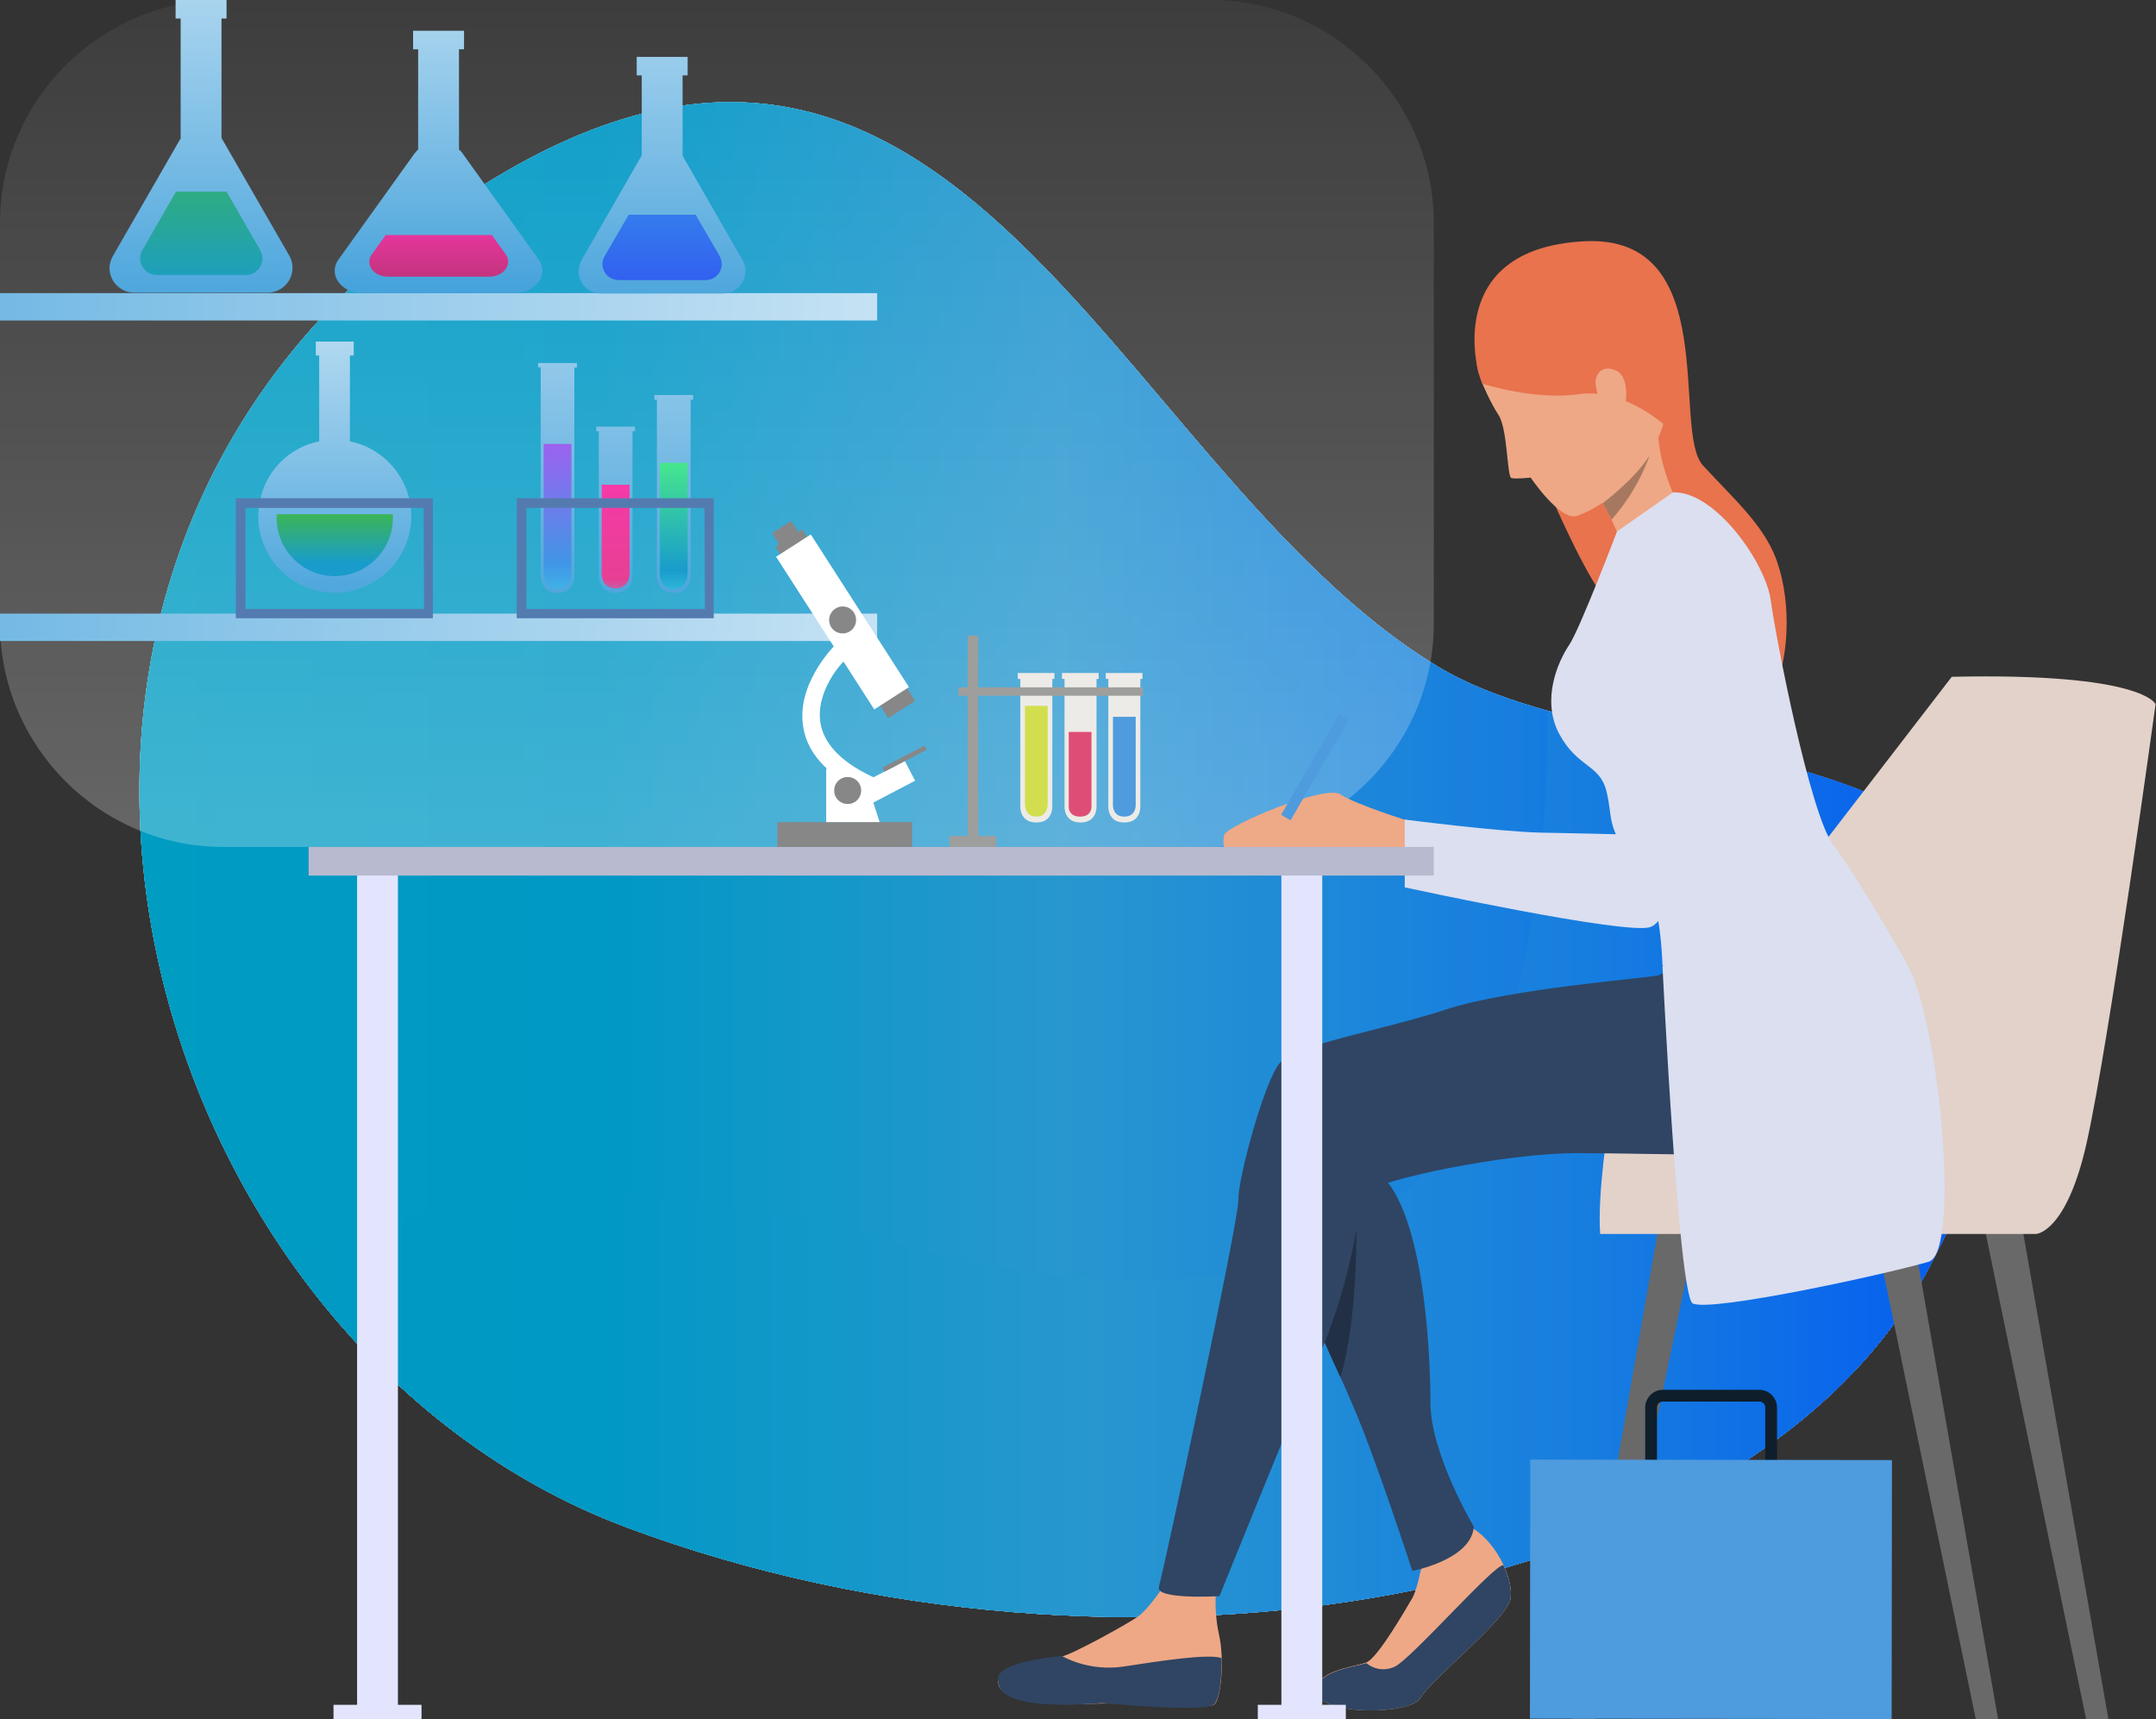 <?xml version="1.0" encoding="utf-8"?>
<!-- Generator: Adobe Illustrator 24.0.1, SVG Export Plug-In . SVG Version: 6.00 Build 0)  -->
<svg version="1.1" id="Layer_1" xmlns="http://www.w3.org/2000/svg" xmlns:xlink="http://www.w3.org/1999/xlink" x="0px" y="0px"
	 viewBox="0 0 512 408.2" style="enable-background:new 0 0 512 408.2;" xml:space="preserve">
<rect x="0" y="0" width="512" height="408.2" fill="#333333" stroke="none"/>
<style type="text/css">
	.st0{fill:#F0F0F0;}
	.st1{clip-path:url(#SVGID_2_);}
	.st2{fill:url(#SVGID_3_);}
	.st3{fill:url(#SVGID_4_);}
	.st4{clip-path:url(#SVGID_6_);}
	.st5{fill:url(#SVGID_7_);}
	.st6{opacity:0.25;fill:url(#SVGID_8_);}
	.st7{fill:url(#SVGID_9_);}
	.st8{fill:url(#SVGID_10_);}
	.st9{fill:url(#SVGID_11_);}
	.st10{fill:url(#SVGID_12_);}
	.st11{fill:url(#SVGID_13_);}
	.st12{fill:url(#SVGID_14_);}
	.st13{fill:url(#SVGID_15_);}
	.st14{fill:url(#SVGID_16_);}
	.st15{fill:url(#SVGID_17_);}
	.st16{fill:url(#SVGID_18_);}
	.st17{fill:#696969;}
	.st18{fill:#E2D2CA;}
	.st19{fill:#EEA886;}
	.st20{fill:#2F4563;}
	.st21{fill:#EEA987;}
	.st22{fill:#E8734D;}
	.st23{fill:#A77860;}
	.st24{fill:#DBDFF0;}
	.st25{fill:#213045;}
	.st26{fill:#4E9BDE;}
	.st27{fill:#E3E5FF;}
	.st28{fill:#B8BACF;}
	.st29{fill:#EDEBE7;}
	.st30{fill:#DE4E74;}
	.st31{fill:#D2DE4E;}
	.st32{fill:#9E9E9C;}
	.st33{fill:#878787;}
	.st34{fill:#FFFFFF;}
	.st35{fill:#0E1E2B;}
	.st36{fill:url(#SVGID_19_);}
	.st37{fill:url(#SVGID_20_);}
	.st38{fill:url(#SVGID_21_);}
	.st39{fill:url(#SVGID_22_);}
	.st40{fill:url(#SVGID_23_);}
	.st41{fill:url(#SVGID_24_);}
	.st42{fill:#547BB0;}
</style>
<title>2</title>
<g>
	<g>
		<path class="st0" d="M341.5,158.3C262.5,110.6,225.3-36,103.4,51.6s-71.3,267.5,45.5,311.1s267.1,18.9,309.3-61.9
			C530.4,162.6,394.4,190.3,341.5,158.3z"/>
		<path class="st0" d="M341.5,158.3C262.5,110.6,225.3-36,103.4,51.6s-71.3,267.5,45.5,311.1s267.1,18.9,309.3-61.9
			C530.4,162.6,394.4,190.3,341.5,158.3z"/>
		<g>
			<defs>
				<path id="SVGID_1_" d="M341.5,158.3C262.5,110.6,225.3-36,103.4,51.6s-71.3,267.5,45.5,311.1s267.1,18.9,309.3-61.9
					C530.4,162.6,394.4,190.3,341.5,158.3z"/>
			</defs>
			<clipPath id="SVGID_2_">
				<use xlink:href="#SVGID_1_"  style="overflow:visible;"/>
			</clipPath>
			<g class="st1">
				<path class="st0" d="M21.2,327.9c0,0,67.3-67.5,179.8-35.5s178.7,4.6,164.7-165.2c0,0,158,22.1,137.8,134.4
					C478.9,397.9,161.5,449.9,21.2,327.9z"/>
			</g>
		</g>
		
			<linearGradient id="SVGID_3_" gradientUnits="userSpaceOnUse" x1="33.11" y1="204.092" x2="478.89" y2="204.092" gradientTransform="matrix(1 0 0 -1 0 408.197)">
			<stop  offset="0" style="stop-color:#009CC2"/>
			<stop  offset="0.246" style="stop-color:#0098C5"/>
			<stop  offset="0.49" style="stop-color:#2897CF"/>
			<stop  offset="0.732" style="stop-color:#177EDF"/>
			<stop  offset="0.972" style="stop-color:#0054F5"/>
			<stop  offset="1" style="stop-color:#0050F8"/>
		</linearGradient>
		<path class="st2" d="M341.5,158.3C262.5,110.6,225.3-36,103.4,51.6s-71.3,267.5,45.5,311.1s267.1,18.9,309.3-61.9
			C530.5,162.6,394.4,190.3,341.5,158.3z"/>
		
			<linearGradient id="SVGID_4_" gradientUnits="userSpaceOnUse" x1="33.11" y1="204.092" x2="478.89" y2="204.092" gradientTransform="matrix(1 0 0 -1 0 408.197)">
			<stop  offset="0" style="stop-color:#009CC2"/>
			<stop  offset="0.246" style="stop-color:#0098C5"/>
			<stop  offset="0.49" style="stop-color:#2897CF"/>
			<stop  offset="0.732" style="stop-color:#177EDF"/>
			<stop  offset="0.972" style="stop-color:#0054F5"/>
			<stop  offset="1" style="stop-color:#0050F8"/>
		</linearGradient>
		<path class="st3" d="M341.5,158.3C262.5,110.6,225.3-36,103.4,51.6s-71.3,267.5,45.5,311.1s267.1,18.9,309.3-61.9
			C530.5,162.6,394.4,190.3,341.5,158.3z"/>
		<g>
			<defs>
				<path id="SVGID_5_" d="M341.5,158.3C262.5,110.6,225.3-36,103.4,51.6s-71.3,267.5,45.5,311.1s267.1,18.9,309.3-61.9
					C530.5,162.6,394.4,190.3,341.5,158.3z"/>
			</defs>
			<clipPath id="SVGID_6_">
				<use xlink:href="#SVGID_5_"  style="overflow:visible;"/>
			</clipPath>
			<g class="st4">
				
					<linearGradient id="SVGID_7_" gradientUnits="userSpaceOnUse" x1="21.241" y1="146.303" x2="505.277" y2="146.303" gradientTransform="matrix(1 0 0 -1 0 408.197)">
					<stop  offset="0" style="stop-color:#009CC2"/>
					<stop  offset="0.246" style="stop-color:#0098C5"/>
					<stop  offset="0.49" style="stop-color:#2897CF"/>
					<stop  offset="0.732" style="stop-color:#177EDF"/>
					<stop  offset="0.972" style="stop-color:#0054F5"/>
					<stop  offset="1" style="stop-color:#0050F8"/>
				</linearGradient>
				<path class="st5" d="M21.2,327.9c0,0,67.3-67.5,179.8-35.5s178.7,4.6,164.7-165.2c0,0,158,22.1,137.8,134.4
					C478.9,397.9,161.5,449.9,21.2,327.9z"/>
			</g>
		</g>
	</g>
	<linearGradient id="SVGID_8_" gradientUnits="userSpaceOnUse" x1="170.217" y1="201.122" x2="170.217" y2="0">
		<stop  offset="0" style="stop-color:#FFFFFF"/>
		<stop  offset="1" style="stop-color:#FFFFFF;stop-opacity:0.2"/>
	</linearGradient>
	<path class="st6" d="M287.5,201.1H53c-29.1,0-53-23.8-53-53V53C0,23.8,23.8,0,53,0h234.5c29.1,0,53,23.8,53,53v95.2
		C340.4,177.3,316.6,201.1,287.5,201.1z"/>
	<g id="Слой_1">
		<g>
			
				<linearGradient id="SVGID_9_" gradientUnits="userSpaceOnUse" x1="1868.723" y1="251.348" x2="1868.723" y2="411.671" gradientTransform="matrix(-1 0 0 -1 2028.69 408.197)">
				<stop  offset="0" style="stop-color:#3B9DD9"/>
				<stop  offset="1" style="stop-color:#FFFFFF"/>
			</linearGradient>
			<path class="st7" d="M155.3,93.8h9.3v1.1H164v41.9c0,0,0,4-4,4c-4,0-4-4-4-4V94.9h-0.6V93.8z"/>
		</g>
		<g>
			
				<linearGradient id="SVGID_10_" gradientUnits="userSpaceOnUse" x1="1838.361" y1="264.343" x2="1838.361" y2="306.666" gradientTransform="matrix(-1 0 0 -1 1998.33 408.197)">
				<stop  offset="0" style="stop-color:#40CDE6"/>
				<stop  offset="0.2" style="stop-color:#199CCC"/>
				<stop  offset="1" style="stop-color:#55FF77"/>
			</linearGradient>
			<path class="st8" d="M163.3,109.9v26.6c0,0,0,3.3-3.3,3.3s-3.3-3.3-3.3-3.3v-26.6H163.3z"/>
		</g>
		<g>
			
				<linearGradient id="SVGID_11_" gradientUnits="userSpaceOnUse" x1="1896.361" y1="251.348" x2="1896.361" y2="411.671" gradientTransform="matrix(-1 0 0 -1 2028.69 408.197)">
				<stop  offset="0" style="stop-color:#3B9DD9"/>
				<stop  offset="1" style="stop-color:#FFFFFF"/>
			</linearGradient>
			<path class="st9" d="M127.7,86.2h9.3v1.1h-0.6v49.5c0,0,0,4-4,4s-4-4-4-4V87.2h-0.6V86.2z"/>
		</g>
		<g>
			
				<linearGradient id="SVGID_12_" gradientUnits="userSpaceOnUse" x1="1866.003" y1="262.507" x2="1866.003" y2="321.734" gradientTransform="matrix(-1 0 0 -1 1998.33 408.197)">
				<stop  offset="0" style="stop-color:#40CDE6"/>
				<stop  offset="0.2" style="stop-color:#4096E6"/>
				<stop  offset="1" style="stop-color:#D93FF5"/>
			</linearGradient>
			<path class="st10" d="M135.7,105.4v31.1c0,0,0,3.3-3.3,3.3s-3.3-3.3-3.3-3.3v-31.1H135.7z"/>
		</g>
		<g>
			
				<linearGradient id="SVGID_13_" gradientUnits="userSpaceOnUse" x1="1882.543" y1="251.348" x2="1882.543" y2="411.671" gradientTransform="matrix(-1 0 0 -1 2028.69 408.197)">
				<stop  offset="0" style="stop-color:#3B9DD9"/>
				<stop  offset="1" style="stop-color:#FFFFFF"/>
			</linearGradient>
			<path class="st11" d="M141.5,101.3h9.3v1.1h-0.6v34.4c0,0,0,4-4,4c-4,0-4-4-4-4v-34.4h-0.6V101.3z"/>
		</g>
		<g>
			
				<linearGradient id="SVGID_14_" gradientUnits="userSpaceOnUse" x1="1852.184" y1="261.933" x2="1852.184" y2="304.404" gradientTransform="matrix(-1 0 0 -1 1998.33 408.197)">
				<stop  offset="0" style="stop-color:#40CDE6"/>
				<stop  offset="0.2" style="stop-color:#E64093"/>
				<stop  offset="1" style="stop-color:#FF36B2"/>
			</linearGradient>
			<path class="st12" d="M149.5,115.1v21.3c0,0,0,3.3-3.3,3.3c-3.3,0-3.3-3.3-3.3-3.3v-21.3H149.5z"/>
		</g>
		
			<linearGradient id="SVGID_15_" gradientUnits="userSpaceOnUse" x1="2178.322" y1="335.284" x2="1670.616" y2="335.284" gradientTransform="matrix(-1 0 0 -1 2028.69 408.197)">
			<stop  offset="0" style="stop-color:#3B9DD9"/>
			<stop  offset="1" style="stop-color:#FFFFFF"/>
		</linearGradient>
		<rect y="69.6" class="st13" width="208.3" height="6.5"/>
		
			<linearGradient id="SVGID_16_" gradientUnits="userSpaceOnUse" x1="2178.322" y1="259.231" x2="1670.616" y2="259.231" gradientTransform="matrix(-1 0 0 -1 2028.69 408.197)">
			<stop  offset="0" style="stop-color:#3B9DD9"/>
			<stop  offset="1" style="stop-color:#FFFFFF"/>
		</linearGradient>
		<rect y="145.7" class="st14" width="208.3" height="6.5"/>
		<g>
			
				<linearGradient id="SVGID_17_" gradientUnits="userSpaceOnUse" x1="1980.898" y1="324.449" x2="1980.898" y2="473.553" gradientTransform="matrix(-1 0 0 -1 2028.69 408.197)">
				<stop  offset="0" style="stop-color:#3B9DD9"/>
				<stop  offset="1" style="stop-color:#FFFFFF"/>
			</linearGradient>
			<path class="st15" d="M26.8,60.8l15.9-27.6c0.1-0.1,0.2-0.2,0.2-0.3V4.4h-1.2V0h12.1v4.4h-1.2v28.4c0.1,0.1,0.2,0.2,0.2,0.3
				l15.9,27.6c1.6,2.8,0.6,6.4-2.2,8c-0.9,0.5-1.9,0.8-2.9,0.8H31.9c-3.2,0-5.9-2.6-5.9-5.9C26,62.7,26.3,61.7,26.8,60.8z"/>
		</g>
		<g>
			
				<linearGradient id="SVGID_18_" gradientUnits="userSpaceOnUse" x1="1924.515" y1="332.107" x2="1924.515" y2="459.374" gradientTransform="matrix(-1 0 0 -1 2028.69 408.197)">
				<stop  offset="0" style="stop-color:#3B9DD9"/>
				<stop  offset="1" style="stop-color:#FFFFFF"/>
			</linearGradient>
			<path class="st16" d="M80.4,61.6l18-25.1c0.3-0.4,0.6-0.7,0.9-1V11.7h-1.2V7.3h12.1v4.4H109v23.8c0.3,0.3,0.7,0.6,0.9,1l18,25.1
				c2.6,3.6-0.7,8-5.8,8H86.1C81,69.6,77.8,65.2,80.4,61.6z"/>
		</g>
		<polygon class="st17" points="471.4,292.1 495.4,408.2 500.7,408.2 480.3,291.8 		"/>
		<polygon class="st17" points="445.2,292.1 469.2,408.2 474.5,408.2 454.1,291.8 		"/>
		<polygon class="st17" points="402.8,292.1 378.7,408.2 373.4,408.2 393.8,291.8 		"/>
		<path class="st18" d="M380,293h103.5c0,0,7.2-0.2,12-21.5c5.4-24,16.4-104.3,16.4-104.3s-2.9-7.5-48.4-6.5l-81.5,105.8
			C382.1,266.4,379.3,283.1,380,293z"/>
		<path class="st19" d="M276.2,376.8c0,0-3.4,5.2-5.9,7c-2.5,1.8-15.8,9.1-18.1,9.5c-2.3,0.4-14.4,1.7-15.1,5.8
			c-0.7,4.1,9.1,6.1,21.1,5.5c12-0.6,28.6,1.5,30.2,0.1c1.6-1.4,2.4-10.7,1.1-16.5c-0.8-3.6-1-7.4-0.7-11.1L276.2,376.8z"/>
		<path class="st20" d="M252.2,393.2c0,0,6.2,3.8,14.7,2.5s20-3.1,23.2-2c0,0,0.2,8.7-1.7,10.9s-25.1-0.2-26.7-0.2
			c-1.7,0-25.1,2.5-24.6-5.4C237.1,399,234.8,394.9,252.2,393.2z"/>
		<path class="st19" d="M337.4,373c0,0-1,4.9-2,6.5c-1,1.7-8.2,14.4-11,15.3c-2.9,1-12.8,2-11.6,7.2c1.2,5.2,22.3,5.2,24.6,1
			s20.4-18.5,21.3-23.4c0.8-4.9-3.7-14.3-10.2-17.4C341.8,359.1,337.4,373,337.4,373z"/>
		<path class="st19" d="M312.8,402.1c1.2,5.2,22.3,5.2,24.6,1s20.4-18.5,21.3-23.4c0.4-2.1-0.3-5.1-1.7-8.1
			c-1.8-3.8-4.8-7.5-8.5-9.3c-6.7-3.2-11.1,10.7-11.1,10.7s-1,4.9-2,6.5s-8.2,14.4-11,15.3C321.5,395.9,311.6,396.9,312.8,402.1z"/>
		<path class="st20" d="M312.8,402.1c1.2,5.2,22.3,5.2,24.6,1s20.4-18.5,21.3-23.4c0.4-2.1-0.3-5.1-1.7-8.1
			c-2.5,0.2-21.8,22.2-25.7,24.1c-2.2,1.1-4.9,0.8-6.8-0.8C321.6,395.8,311.6,396.9,312.8,402.1z"/>
		<path class="st21" d="M335.3,195.2c0,0-13.5-4.2-17-6.6c-3.6-2.4-27.2,7.5-27.6,9.7c-0.4,2.2,0.1,3.3,0.1,3.3l45.7,3L335.3,195.2z
			"/>
		<path class="st20" d="M295.6,276l19,42.7c1.3,3,2.6,5.8,3.7,8.2c1.3,2.9,2.3,5.2,3,6.9c5,11.3,14.1,39.2,14.1,39.2
			s14-2.6,14.6-10.5c0,0-10.3-17.3-10.3-29.4c0-12-1.6-47.5-13.1-55.2C312.4,268.6,303.3,266.8,295.6,276z"/>
		<path class="st20" d="M398,228.7c0,0-2.3,2.3-4.3,2.9s-35.1,3.1-50.3,8.1c-15.3,5-35.6,8.3-39.4,12.6s-10.1,28-9.9,32.5
			s-17.3,86.1-18.9,92c-0.9,3.1,14.4,2.2,14.4,2.2s20.5-50.9,24.5-59.2c7.4-15.2,7.7-33.8,10.4-36.7c2.7-2.9,32.7-9.3,50-9.3
			c17.3,0,55.9,1.4,60-0.9c4.1-2.3,29.7-19.3,18.9-42.2C442.6,207.9,398,228.7,398,228.7z"/>
		<path class="st22" d="M357.7,91.5c0,0,14.6,39.7,24.2,51.8c9.6,12,5.7-32.6,5.7-32.6S370.9,84.6,357.7,91.5z"/>
		<path class="st22" d="M351.2,88.8c0,0-8.8-29.6,24.8-31.5c33.2-1.9,20.9,45,28.4,53.2s15.4,14.9,18,24.1c0,0,4.8,13.5-0.9,29.6
			C413.9,186.1,375.2,76.6,351.2,88.8z"/>
		<path class="st19" d="M368.8,64.9c-6.4,1.5-19.5,8.8-16.8,26.1c0,0,1.8,4.4,3.9,7.6c2.1,3.2,2,14.6,3,14.9s4.6-0.1,4.6-0.1
			s7,10.4,11,9.1c4-1.3,18.2-8.8,21.3-25.1C398.8,81.2,394.6,58.8,368.8,64.9z"/>
		<path class="st19" d="M378.4,115.8c0,0,1,1.5,2.2,3.7c0.6,1.1,1.4,2.5,2.1,3.9c1.9,4,3.8,8.7,3.6,12.3c0,0,9.8,0.5,13.1-14.1
			c0,0-6.9-12.6-5.4-21.9C395.5,90.3,378.4,115.8,378.4,115.8z"/>
		<path class="st22" d="M352,91.1c0,0,12.3,4,22.9,2.5c10.6-1.5,20.1,7.1,20.1,7.1s9.8-23.9-7.2-36C370.7,52.5,344.1,72.2,352,91.1z
			"/>
		<path class="st19" d="M379,91.8c-0.5-2,0.8-5.6,4.8-3.8c4,1.7,2.4,12.4-0.5,12.2C380.3,100.1,379.5,93.9,379,91.8z"/>
		<path class="st23" d="M380.6,119.5c0.6,1.1,1.4,2.5,2.1,3.9c6.7-7.6,9-15.2,9-15.2C388.2,113.8,380.6,119.5,380.6,119.5z"/>
		<path class="st24" d="M370.3,174.3c4.4,8.1,9.6,7.1,11.2,13.6c1.6,6.5-0.2,7.6,6,16.7c1.2,1.8,2.3,3.6,3.2,5.5
			c0.1,0.2,0.2,0.5,0.4,0.7c0.6,1.1,1.1,2.2,1.6,3.3c0.9,2.1-0.7-1.9,0,0c1.8,4.9,2.1,15.1,2.1,15.1s36.7,8.9,58.1-0.3
			c0,0-11.9-20.9-17.5-28.2c-5.6-7.4-13.7-49.4-14.9-58.2s-13.1-25.9-23.2-25.6l-13.3,9.3c0,0-8.9,23.4-11.4,27
			C370.1,156.9,365.9,166.1,370.3,174.3z"/>
		<path class="st24" d="M400.8,120.1c-5.6-0.4-17.2,3.1-17.5,18.1s-1.1,25.2-0.6,29.2c0.5,4,1.7,30.7,1.7,30.7s-12-0.3-18.5-0.4
			c-9.8-0.2-32.3-3.1-32.3-3.1v16.1c0,0,53,11.5,58.4,9.4s9.9-22.8,11.7-30.9c1.9-8.1,7.1-40.6,8.4-43.9S415.3,121.1,400.8,120.1z"
			/>
		<path class="st24" d="M394.8,229.3c0,0,3.8,78.6,7.2,80.2c4.4,2.1,45.7-6.9,56-9.9c7.7-2.3,2.5-57.5-5.1-70.5
			S394.8,229.3,394.8,229.3z"/>
		<path class="st25" d="M314.6,318.8c1.3,3,2.6,5.8,3.7,8.2c4.1-13.1,3.8-35,3.8-35C319.5,307.2,314.6,318.6,314.6,318.8z"/>
		
			<rect x="298.4" y="180.7" transform="matrix(0.5 -0.866 0.866 0.5 -1.452 361.545)" class="st26" width="27.6" height="2.6"/>
		<rect x="304.3" y="204.5" class="st27" width="9.7" height="203.7"/>
		<rect x="298.7" y="404.8" class="st27" width="20.9" height="3.5"/>
		<rect x="84.8" y="204.5" class="st27" width="9.7" height="203.7"/>
		<rect x="79.2" y="404.8" class="st27" width="20.9" height="3.5"/>
		<rect x="73.3" y="201.1" class="st28" width="267.2" height="6.8"/>
		<path class="st29" d="M262.6,161.2v-1.4h8.7v1.4h-0.5v30.3c0,0,0.2,3.8-3.8,3.8c-4,0-3.8-3.8-3.8-3.8v-30.3L262.6,161.2z"/>
		<path class="st29" d="M252.2,161.2v-1.4h8.7v1.4h-0.5v30.3c0,0,0.2,3.8-3.8,3.8c-4,0-3.8-3.8-3.8-3.8v-30.3L252.2,161.2z"/>
		<path class="st29" d="M241.7,161.2v-1.4h8.7v1.4h-0.5v30.3c0,0,0.2,3.8-3.8,3.8c-4,0-3.8-3.8-3.8-3.8v-30.3L241.7,161.2z"/>
		<path class="st26" d="M269.7,170.2v21c0,0,0.1,2.7-2.7,2.7s-2.7-2.7-2.7-2.7v-21H269.7z"/>
		<path class="st30" d="M259.2,173.8v17.8c0,0,0.1,2.3-2.7,2.3c-2.8,0-2.7-2.3-2.7-2.3v-17.8H259.2z"/>
		<path class="st31" d="M248.8,167.6v23.3c0,0,0.1,3-2.7,3s-2.7-3-2.7-3v-23.3H248.8z"/>
		<rect x="227.6" y="163.2" class="st32" width="43.8" height="2"/>
		<rect x="229.8" y="150.9" class="st32" width="2.5" height="47.6"/>
		<rect x="225.5" y="198.5" class="st32" width="11.1" height="2.6"/>
		
			<rect x="208.1" y="160.9" transform="matrix(0.841 -0.541 0.541 0.841 -55.609 140.798)" class="st33" width="7.6" height="8.3"/>
		
			<rect x="185.8" y="127" transform="matrix(0.841 -0.541 0.541 0.841 -40.822 123.504)" class="st33" width="7.6" height="8.3"/>
		
			<rect x="185.2" y="124.4" transform="matrix(0.841 -0.541 0.541 0.841 -39.696 122.171)" class="st33" width="5.4" height="8.3"/>
		
			<rect x="195.2" y="126" transform="matrix(0.841 -0.541 0.541 0.841 -48.028 131.841)" class="st34" width="9.8" height="43.1"/>
		<path class="st33" d="M196.9,147.2c0,1.8,1.4,3.2,3.2,3.2c1.8,0,3.2-1.4,3.2-3.2c0-1.8-1.4-3.2-3.2-3.2
			C198.4,144,196.9,145.4,196.9,147.2z"/>
		<path class="st34" d="M206.7,188.9l1.7-3.9c-8-3.5-12.5-7.9-13.5-13c-1.5-7.9,5.4-15,5.5-15l-2.3-3.6c-0.4,0.4-9.2,9.4-7.3,19.5
			C191.9,179.4,197.3,184.8,206.7,188.9z"/>
		
			<rect x="205.4" y="183" transform="matrix(0.886 -0.464 0.464 0.886 -62.048 119.085)" class="st34" width="11.3" height="5.3"/>
		
			<rect x="209.1" y="179.6" transform="matrix(0.886 -0.464 0.464 0.886 -59.06 120.172)" class="st33" width="11.3" height="1.1"/>
		<rect x="184.6" y="195.2" class="st33" width="32" height="5.9"/>
		<polygon class="st34" points="196.2,195.2 208.9,195.2 205.2,183.9 196.2,182.5 		"/>
		<path class="st33" d="M198.1,187.7c0,1.8,1.4,3.2,3.2,3.2s3.2-1.4,3.2-3.2c0-1.8-1.4-3.2-3.2-3.2S198.1,185.9,198.1,187.7z"/>
		<path class="st35" d="M390.7,348.6l0-14.4c0-2.3,1.9-4.2,4.2-4.2l22.9,0c2.3,0,4.2,1.9,4.2,4.2l0,14.4c0,2.3-1.9,4.2-4.2,4.2
			l-22.9,0C392.6,352.8,390.7,350.9,390.7,348.6z M394.9,332.8c-0.8,0-1.4,0.6-1.4,1.4l0,14.4c0,0.8,0.6,1.4,1.4,1.4c0,0,0,0,0,0
			l22.9,0c0.8,0,1.4-0.6,1.4-1.4l0-14.4c0-0.8-0.6-1.4-1.4-1.4L394.9,332.8z"/>
		
			<rect x="375.6" y="334.4" transform="matrix(1.221857e-03 -1 1 1.221857e-03 28.465 783.267)" class="st26" width="61.5" height="85.9"/>
		
			<linearGradient id="SVGID_19_" gradientUnits="userSpaceOnUse" x1="1924.515" y1="334.589" x2="1924.515" y2="360.322" gradientTransform="matrix(-1 0 0 -1 2028.69 408.197)">
			<stop  offset="0.2" style="stop-color:#BA3477"/>
			<stop  offset="1" style="stop-color:#FF36B2"/>
		</linearGradient>
		<path class="st36" d="M92.1,65.7h24.1c3.4,0,5.6-3,3.9-5.3l-3.3-4.6H91.6l-3.3,4.6C86.6,62.7,88.7,65.7,92.1,65.7z"/>
		
			<linearGradient id="SVGID_20_" gradientUnits="userSpaceOnUse" x1="1980.909" y1="327.154" x2="1980.909" y2="378.365" gradientTransform="matrix(-1 0 0 -1 2028.69 408.197)">
			<stop  offset="0.2" style="stop-color:#199CCC"/>
			<stop  offset="1" style="stop-color:#3CB555"/>
		</linearGradient>
		<path class="st37" d="M37.2,65.3h21.2c2.2,0,3.9-1.8,3.9-3.9c0-0.7-0.2-1.4-0.5-2l-8-13.9h-12l-8,13.9c-1.1,1.9-0.4,4.3,1.5,5.4
			C35.8,65.1,36.5,65.3,37.2,65.3z"/>
		<g>
			
				<linearGradient id="SVGID_21_" gradientUnits="userSpaceOnUse" x1="1871.435" y1="323.985" x2="1871.435" y2="469.908" gradientTransform="matrix(-1 0 0 -1 2028.69 408.197)">
				<stop  offset="0" style="stop-color:#3B9DD9"/>
				<stop  offset="1" style="stop-color:#FFFFFF"/>
			</linearGradient>
			<path class="st38" d="M138.2,61.6l14.2-24.7V17.9h-1.2v-4.4h12.1v4.4h-1.2v19.1l14.2,24.7c1.5,2.6,0.6,5.8-2,7.3
				c-0.8,0.5-1.7,0.7-2.7,0.7h-28.9c-3,0-5.3-2.4-5.3-5.3C137.5,63.4,137.7,62.4,138.2,61.6z"/>
		</g>
		
			<linearGradient id="SVGID_22_" gradientUnits="userSpaceOnUse" x1="1871.436" y1="410.092" x2="1871.436" y2="335.507" gradientTransform="matrix(-1 0 0 -1 2028.69 408.197)">
			<stop  offset="0" style="stop-color:#40D5E6"/>
			<stop  offset="1" style="stop-color:#3056F0"/>
		</linearGradient>
		<path class="st39" d="M147,66.5h20.6c2.1,0,3.8-1.7,3.8-3.8c0-0.7-0.2-1.3-0.5-1.9l-5.7-9.8h-15.9l-5.7,9.8
			c-1.1,1.8-0.4,4.2,1.4,5.2C145.6,66.3,146.3,66.5,147,66.5z"/>
		<g>
			
				<linearGradient id="SVGID_23_" gradientUnits="userSpaceOnUse" x1="1949.232" y1="255.929" x2="1949.232" y2="374.166" gradientTransform="matrix(-1 0 0 -1 2028.69 408.197)">
				<stop  offset="0" style="stop-color:#3B9DD9"/>
				<stop  offset="1" style="stop-color:#FFFFFF"/>
			</linearGradient>
			<path class="st40" d="M75.8,104.8V84.4H75v-3.3h9v3.3h-0.9v20.4c9.8,2,16.2,11.6,14.2,21.4c-2,9.8-11.6,16.2-21.4,14.2
				c-9.8-2-16.2-11.6-14.2-21.4C63.1,111.8,68.7,106.2,75.8,104.8L75.8,104.8z"/>
		</g>
		
			<linearGradient id="SVGID_24_" gradientUnits="userSpaceOnUse" x1="1949.233" y1="271.613" x2="1949.233" y2="286.132" gradientTransform="matrix(-1 0 0 -1 2028.69 408.197)">
			<stop  offset="0.2" style="stop-color:#199CCC"/>
			<stop  offset="1" style="stop-color:#3CB555"/>
		</linearGradient>
		<path class="st41" d="M65.7,122.8c-0.1,7.6,6,13.9,13.6,14c7.6,0.1,13.9-6,14-13.6c0-0.1,0-0.3,0-0.4c0-0.2,0-0.5,0-0.7H65.7
			C65.7,122.3,65.7,122.6,65.7,122.8z"/>
		<path class="st42" d="M56,118.3h46.8v28.5H56V118.3z M100.6,120.6H58.3v24h42.4L100.6,120.6z"/>
		<path class="st42" d="M122.7,118.3h46.8v28.5h-46.8V118.3z M167.3,120.6H125v24h42.4L167.3,120.6z"/>
	</g>
</g>
</svg>
